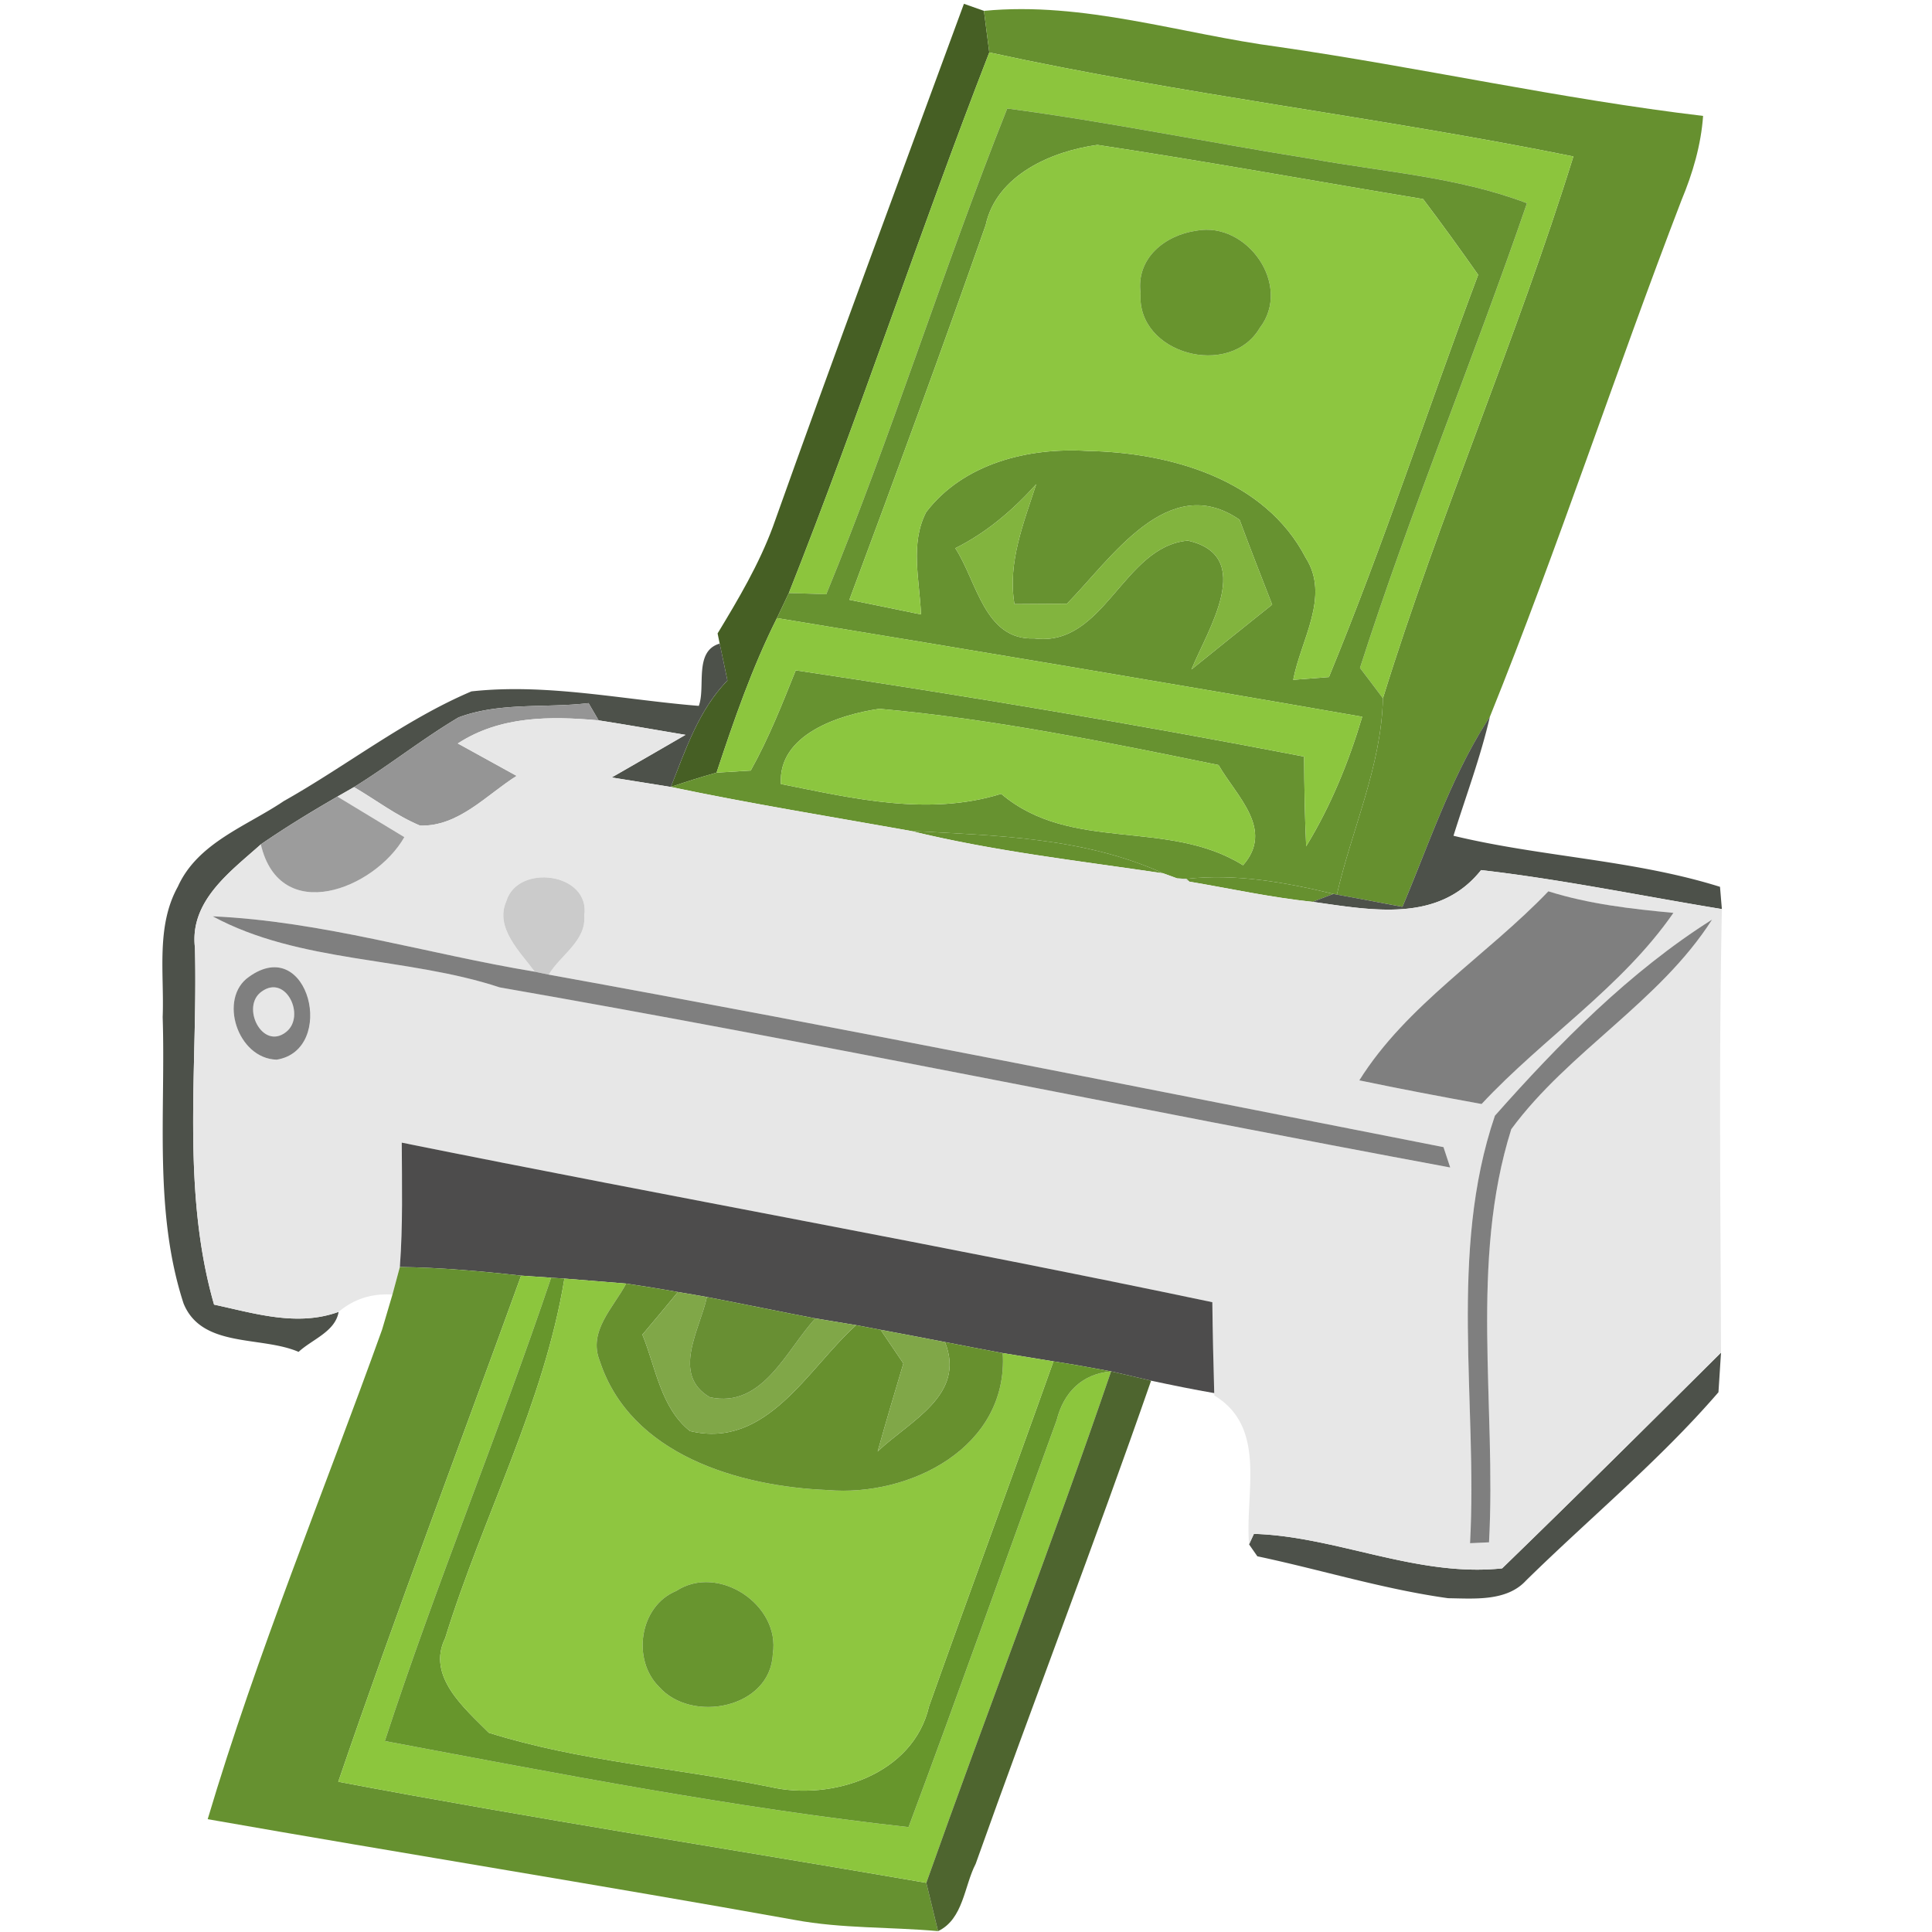 <svg xmlns="http://www.w3.org/2000/svg" width="112pt" height="112pt" viewBox="0 0 112 112"><path fill="#465f24" d="M44.8 30.55C48.41 20.41 52.17 10.32 55.88.22l1.16.41c.08.6.23 1.8.31 2.41-4.04 10.38-7.51 20.98-11.62 31.34-.17.36-.52 1.09-.69 1.45-1.44 2.87-2.49 5.91-3.5 8.96-.89.25-1.77.53-2.65.83.86-2.17 1.61-4.45 3.28-6.17-.11-.53-.33-1.6-.45-2.14l-.12-.59c1.2-1.98 2.39-3.99 3.2-6.17z"/><path fill="#66902f" d="M57.04.63c5.79-.56 11.41 1.34 17.09 2.09 8.22 1.19 16.35 3.02 24.6 4-.12 1.69-.6 3.32-1.25 4.88-3.82 9.93-7.13 20.08-11.11 29.95-2.23 3.41-3.49 7.29-5.07 11.02-.95-.18-2.85-.54-3.8-.71.87-3.8 2.58-7.43 2.67-11.38 3.28-10.6 7.75-20.81 11.04-31.41-11.24-2.28-22.66-3.59-33.86-6.03-.08-.61-.23-1.81-.31-2.41zM52.8 48.17c4.95.27 10.05.37 14.64 2.46-4.89-.73-9.82-1.28-14.64-2.46zm15.97 2.78c2.88-.32 5.74.2 8.53.87l-1.21.46c-2.4-.25-4.77-.77-7.14-1.17z"/><path fill="#8cc53d" d="M57.35 3.04c11.2 2.44 22.62 3.75 33.86 6.03-3.29 10.6-7.76 20.81-11.04 31.41-.33-.44-.99-1.32-1.33-1.76 2.91-9.08 6.58-17.91 9.68-26.94-4.02-1.53-8.35-1.81-12.55-2.58-5.87-.93-11.69-2.13-17.58-2.91-3.71 9.31-6.68 18.89-10.49 28.16-.54-.02-1.63-.06-2.17-.07 4.11-10.36 7.58-20.96 11.62-31.34z"/><path fill="#679230" d="M58.39 6.29c5.89.78 11.71 1.98 17.58 2.91 4.2.77 8.53 1.05 12.55 2.58-3.1 9.03-6.77 17.86-9.68 26.94.34.44 1 1.32 1.33 1.76-.09 3.95-1.8 7.58-2.67 11.38l-.2-.04c-2.79-.67-5.65-1.19-8.53-.87l-.53-.03-.8-.29c-4.59-2.09-9.69-2.19-14.64-2.46-4.64-.83-9.29-1.58-13.91-2.55.88-.3 1.76-.58 2.65-.83l1.98-.12c1.04-1.86 1.82-3.84 2.61-5.81 9.85 1.47 19.68 3.11 29.47 5 .01 1.73.04 3.47.12 5.2 1.43-2.34 2.47-4.89 3.25-7.51-11.3-1.97-22.61-3.86-33.93-5.72.17-.36.52-1.09.69-1.45.54.01 1.63.05 2.17.07 3.81-9.27 6.78-18.85 10.49-28.16m-1.25 6.76c-2.55 7.27-5.21 14.5-7.9 21.72 1.38.28 2.76.56 4.15.85-.07-1.96-.65-4.09.3-5.93 2.16-2.83 5.93-3.76 9.34-3.55 4.79.09 10.29 1.62 12.66 6.19 1.44 2.24-.29 4.78-.72 7.08l2.07-.16c3.16-7.66 5.74-15.56 8.65-23.32-1.04-1.48-2.1-2.95-3.19-4.39-6.29-1.04-12.58-2.19-18.88-3.14-2.64.36-5.85 1.74-6.48 4.65m-1.76 18.73c1.25 1.91 1.69 5.35 4.57 5.23 4.09.53 5.14-5.34 8.91-5.67 3.96.89 1.14 5.18.21 7.47 1.55-1.26 3.12-2.51 4.68-3.76-.64-1.64-1.28-3.27-1.89-4.92-4.15-2.85-7.44 2.27-10.01 4.87-.76 0-2.28.02-3.04.02-.41-2.41.54-4.71 1.26-6.95-1.34 1.49-2.88 2.81-4.69 3.71M45.27 45.45c4.21.84 8.54 1.88 12.77.57 4.05 3.44 9.66 1.41 14.02 4.14 1.83-2.08-.37-3.99-1.42-5.81-6.51-1.33-13.05-2.67-19.66-3.26-2.32.34-5.89 1.48-5.71 4.36z"/><path fill="#8dc640" d="M57.14 13.05c.63-2.91 3.84-4.29 6.48-4.65 6.3.95 12.59 2.1 18.88 3.14 1.09 1.44 2.15 2.91 3.19 4.39-2.91 7.76-5.49 15.66-8.65 23.32l-2.07.16c.43-2.3 2.16-4.84.72-7.08-2.37-4.57-7.87-6.1-12.66-6.19-3.41-.21-7.18.72-9.34 3.55-.95 1.84-.37 3.97-.3 5.93-1.39-.29-2.77-.57-4.15-.85 2.69-7.22 5.35-14.45 7.9-21.72m12.23.32c-1.84.26-3.52 1.6-3.25 3.63-.24 3.52 5.17 4.97 6.91 2.01 1.89-2.46-.72-6.18-3.66-5.64z"/><path fill="#68942e" d="M69.37 13.37c2.94-.54 5.55 3.18 3.66 5.64-1.74 2.96-7.15 1.51-6.91-2.01-.27-2.03 1.41-3.37 3.25-3.63z"/><path fill="#82b43e" d="M55.38 31.78c1.81-.9 3.35-2.22 4.69-3.71-.72 2.24-1.67 4.54-1.26 6.95.76 0 2.28-.02 3.04-.02 2.57-2.6 5.86-7.72 10.01-4.87.61 1.65 1.25 3.28 1.89 4.92-1.56 1.25-3.13 2.5-4.68 3.76.93-2.29 3.75-6.58-.21-7.47-3.77.33-4.82 6.2-8.91 5.67-2.88.12-3.32-3.32-4.57-5.23z"/><path fill="#8cc63e" d="M45.04 35.83c11.32 1.86 22.63 3.75 33.93 5.72-.78 2.62-1.82 5.17-3.25 7.51-.08-1.73-.11-3.47-.12-5.2-9.79-1.89-19.62-3.53-29.47-5-.79 1.97-1.57 3.95-2.61 5.81l-1.98.12c1.01-3.05 2.06-6.09 3.5-8.96z"/><path fill="#4d514a" d="M40.51 40.92c.41-1.09-.3-3.17 1.21-3.61.12.54.34 1.61.45 2.14-1.67 1.72-2.42 4-3.28 6.17-.86-.14-2.57-.41-3.43-.55a939.8 939.8 0 0 0 4.28-2.47c-1.68-.28-3.36-.58-5.04-.84-.14-.25-.44-.75-.58-1-2.5.3-5.15-.07-7.54.83-2.09 1.24-3.99 2.76-6.06 4.04l-.96.55c-1.51.87-3 1.78-4.44 2.77-1.78 1.59-4.13 3.28-3.82 5.98.18 6.89-.82 13.98 1.11 20.7 2.37.51 4.82 1.29 7.22.42-.19 1.15-1.55 1.6-2.32 2.32-2.17-.94-5.61-.2-6.67-2.81-1.74-5.35-1.03-11.08-1.21-16.6.1-2.52-.4-5.25.88-7.56 1.15-2.55 3.98-3.5 6.14-4.96 3.66-2.06 7.02-4.72 10.88-6.36 4.39-.48 8.81.49 13.18.84zm45.86.63c-.54 2.34-1.39 4.6-2.11 6.9 5.1 1.23 10.44 1.39 15.45 2.96.03.33.08.97.11 1.29-4.65-.76-9.27-1.72-13.96-2.26-2.46 3.09-6.34 2.32-9.77 1.84l1.21-.46.2.04c.95.17 2.85.53 3.8.71 1.58-3.73 2.84-7.61 5.07-11.02zm.71 49.37c4.27-4.14 8.48-8.32 12.69-12.51-.04.58-.11 1.73-.15 2.3-3.4 3.94-7.44 7.27-11.15 10.91-1.12 1.23-3.01 1.05-4.52 1.03-3.74-.52-7.37-1.65-11.06-2.43l-.48-.69.28-.61c4.76.14 9.45 2.52 14.39 2z"/><path fill="#959595" d="M26.58 41.59c2.39-.9 5.04-.53 7.54-.83.14.25.44.75.58 1-2.81-.25-5.71-.26-8.16 1.34.86.47 2.56 1.41 3.41 1.88-1.75 1.1-3.37 2.95-5.6 2.88-1.37-.57-2.56-1.49-3.83-2.23 2.07-1.28 3.97-2.8 6.06-4.04z"/><path fill="#8cc63f" d="M45.27 45.45c-.18-2.88 3.39-4.02 5.71-4.36 6.61.59 13.15 1.93 19.66 3.26 1.05 1.82 3.25 3.73 1.42 5.81-4.36-2.73-9.97-.7-14.02-4.14-4.23 1.31-8.56.27-12.77-.57z"/><path fill="#e7e7e7" d="M26.54 43.1c2.45-1.6 5.35-1.59 8.16-1.34 1.68.26 3.36.56 5.04.84a939.8 939.8 0 0 1-4.28 2.47c.86.14 2.57.41 3.43.55 4.62.97 9.27 1.72 13.91 2.55 4.82 1.18 9.75 1.73 14.64 2.46l.8.29c.18.05.53.15.71.19 2.37.4 4.74.92 7.14 1.17 3.43.48 7.31 1.25 9.77-1.84 4.69.54 9.31 1.5 13.96 2.26-.18 8.57-.08 17.14-.05 25.71-4.21 4.19-8.42 8.37-12.69 12.51-4.94.52-9.63-1.86-14.39-2l-.28.61c-.25-2.98 1.07-6.76-2.01-8.63l-.01-.14c-.05-1.75-.09-3.51-.11-5.27-15.62-3.29-31.34-6.09-46.99-9.25.01 2.4.07 4.81-.11 7.21l-.43 1.6c-1.19-.08-2.23.25-3.12 1-2.4.87-4.85.09-7.22-.42-1.93-6.72-.93-13.81-1.11-20.7-.31-2.7 2.04-4.39 3.82-5.98 1.11 4.73 6.58 2.61 8.32-.42-1.29-.78-2.59-1.57-3.88-2.35l.96-.55c1.27.74 2.46 1.66 3.83 2.23 2.23.07 3.85-1.78 5.6-2.88-.85-.47-2.55-1.41-3.41-1.88m2.81 9.15c-.68 1.54.82 2.95 1.65 4.08-6.23-1.03-12.34-2.93-18.67-3.21 5.06 2.73 11.21 2.33 16.64 4.12 18.41 3.21 36.72 7.03 55.1 10.44-.1-.3-.29-.89-.39-1.18-17.27-3.39-34.54-6.86-51.87-10 .66-1.12 2.18-1.95 2.06-3.4.39-2.52-3.88-3.06-4.52-.85M78.8 62.63c2.35.49 4.72.94 7.09 1.37 3.57-3.83 8.13-6.76 11.12-11.08-2.45-.23-4.9-.51-7.25-1.25-3.56 3.72-8.23 6.59-10.96 10.96m7.86 2.05c-2.7 7.93-1 16.55-1.44 24.78l1.1-.05c.43-7.95-1.14-16.24 1.29-23.95 3.33-4.52 8.6-7.38 11.64-12.15-4.77 3.01-8.87 7.17-12.59 11.37m-72.23-8.05c-1.78 1.23-.68 4.74 1.61 4.8 3.49-.56 1.87-7.31-1.61-4.8z"/><path fill="#e7e7e7" d="M15.17 57.48c1.42-1.03 2.57 1.45 1.41 2.35-1.38 1.08-2.64-1.49-1.41-2.35z"/><path fill="#9c9c9c" d="M15.12 48.95c1.44-.99 2.93-1.9 4.44-2.77 1.29.78 2.59 1.57 3.88 2.35-1.74 3.03-7.21 5.15-8.32.42z"/><path fill="#cbcbcb" d="M29.35 52.25c.64-2.21 4.91-1.67 4.52.85.12 1.45-1.4 2.28-2.06 3.4l-.81-.17c-.83-1.13-2.33-2.54-1.65-4.08z"/><path fill="#dcdcdc" d="M68.24 50.92l.53.03.18.16c-.18-.04-.53-.14-.71-.19z"/><path fill="#7f7f7f" d="M78.8 62.63c2.73-4.37 7.4-7.24 10.96-10.96 2.35.74 4.8 1.02 7.25 1.25-2.99 4.32-7.55 7.25-11.12 11.08-2.37-.43-4.74-.88-7.09-1.37zm-66.47-9.51c6.33.28 12.44 2.18 18.67 3.21l.81.17c17.33 3.14 34.6 6.61 51.87 10 .1.29.29.88.39 1.18-18.38-3.41-36.69-7.23-55.1-10.44-5.43-1.79-11.58-1.39-16.64-4.12zm74.33 11.56c3.72-4.2 7.82-8.36 12.59-11.37-3.04 4.77-8.31 7.63-11.64 12.15-2.43 7.71-.86 16-1.29 23.95l-1.1.05c.44-8.23-1.26-16.85 1.44-24.78zm-72.23-8.05c3.48-2.51 5.1 4.24 1.61 4.8-2.29-.06-3.39-3.57-1.61-4.8m.74.85c-1.23.86.03 3.43 1.41 2.35 1.16-.9.01-3.38-1.41-2.35z"/><path fill="#4d4c4c" d="M23.29 66.24c15.65 3.16 31.37 5.96 46.99 9.25.02 1.76.06 3.52.11 5.27-1.22-.21-2.44-.46-3.66-.72-.58-.14-1.74-.41-2.32-.54-1.12-.21-2.23-.41-3.34-.58l-2.94-.48c-1.12-.21-2.24-.42-3.35-.64-1.25-.24-2.49-.48-3.73-.71-.35-.07-1.06-.2-1.42-.27-.59-.1-1.77-.29-2.36-.39-2.1-.4-4.19-.84-6.29-1.24-.42-.08-1.26-.22-1.68-.29-.99-.18-2-.34-3-.49-.89-.07-2.68-.22-3.58-.29-.19-.01-.58-.04-.77-.05l-1.74-.12c-2.33-.26-4.68-.47-7.03-.5.18-2.4.12-4.81.11-7.21z"/><path fill="#669130" d="M23.18 73.45c2.35.03 4.7.24 7.03.5-3.54 9.78-7.24 19.5-10.6 29.34 11.33 2.14 22.73 3.9 34.09 5.86l.68 2.8c-2.76-.25-5.56-.14-8.31-.65-11.32-2.03-22.69-3.85-34.03-5.84 2.86-9.62 6.72-18.93 10.11-28.38.15-.5.45-1.52.6-2.03z"/><path fill="#8cc63d" d="M30.21 73.95l1.74.12c-3.04 9.02-6.69 17.82-9.64 26.86 10.07 1.89 20.17 3.86 30.36 4.99 2.93-7.85 5.72-15.74 8.59-23.6.4-1.59 1.45-2.67 3.15-2.82-3.39 9.94-7.2 19.74-10.71 29.65-11.36-1.96-22.76-3.72-34.09-5.86 3.36-9.84 7.06-19.56 10.6-29.34z"/><path fill="#67962c" d="M31.95 74.07c.19.01.58.04.77.05-1.19 7.27-4.75 13.84-6.91 20.84-1.1 2.21 1.12 4.07 2.53 5.49 5.28 1.66 10.88 2.04 16.3 3.14 3.61.83 8.31-.73 9.22-4.68 2.37-6.67 4.84-13.32 7.21-19.99 1.11.17 2.22.37 3.34.58-1.7.15-2.75 1.23-3.15 2.82-2.87 7.86-5.66 15.75-8.59 23.6-10.19-1.13-20.29-3.1-30.36-4.99 2.95-9.04 6.6-17.84 9.64-26.86z"/><path fill="#8ec640" d="M32.72 74.12c.9.07 2.69.22 3.58.29-.73 1.39-2.23 2.76-1.53 4.49 1.78 5.44 8.06 7.27 13.21 7.48 4.77.41 10.48-2.48 10.15-7.94l2.94.48c-2.37 6.67-4.84 13.32-7.21 19.99-.91 3.95-5.61 5.51-9.22 4.68-5.42-1.1-11.02-1.48-16.3-3.14-1.41-1.42-3.63-3.28-2.53-5.49 2.16-7 5.72-13.57 6.91-20.84m6.48 18.11c-2.14.88-2.58 3.99-.99 5.56 1.88 2.13 6.45 1.25 6.59-1.9.46-2.86-3.17-5.26-5.6-3.66z"/><path fill="#67902e" d="M36.3 74.41c1 .15 2.01.31 3 .49-.51.62-1.54 1.86-2.06 2.47.78 1.91 1.06 4.24 2.76 5.59 4.47 1.07 6.83-3.63 9.63-6.14.36.07 1.07.2 1.42.27.33.48.99 1.46 1.32 1.95-.51 1.69-1.01 3.39-1.49 5.1 1.85-1.76 5.14-3.26 3.9-6.34 1.11.22 2.23.43 3.35.64.33 5.46-5.38 8.35-10.15 7.94-5.15-.21-11.43-2.04-13.21-7.48-.7-1.73.8-3.1 1.53-4.49z"/><path fill="#80a748" d="M39.3 74.9c.42.07 1.26.21 1.68.29-.39 1.86-2.09 4.49.17 5.81 3.07.67 4.43-2.75 6.12-4.57.59.1 1.77.29 2.36.39-2.8 2.51-5.16 7.21-9.63 6.14-1.7-1.35-1.98-3.68-2.76-5.59.52-.61 1.55-1.85 2.06-2.47zm11.75 2.19c1.24.23 2.48.47 3.73.71 1.24 3.08-2.05 4.58-3.9 6.34.48-1.71.98-3.41 1.49-5.1-.33-.49-.99-1.47-1.32-1.95z"/><path fill="#688f33" d="M40.98 75.19c2.1.4 4.19.84 6.29 1.24-1.69 1.82-3.05 5.24-6.12 4.57-2.26-1.32-.56-3.95-.17-5.81z"/><path fill="#475f27" d="M64.41 79.5c.58.13 1.74.4 2.32.54-3.26 9.38-6.84 18.65-10.17 28.01-.67 1.29-.71 3.2-2.18 3.9l-.68-2.8c3.51-9.91 7.32-19.71 10.71-29.65z" opacity=".96"/><path fill="#68952f" d="M39.2 92.23c2.43-1.6 6.06.8 5.6 3.66-.14 3.15-4.71 4.03-6.59 1.9-1.59-1.57-1.15-4.68.99-5.56z"/></svg>